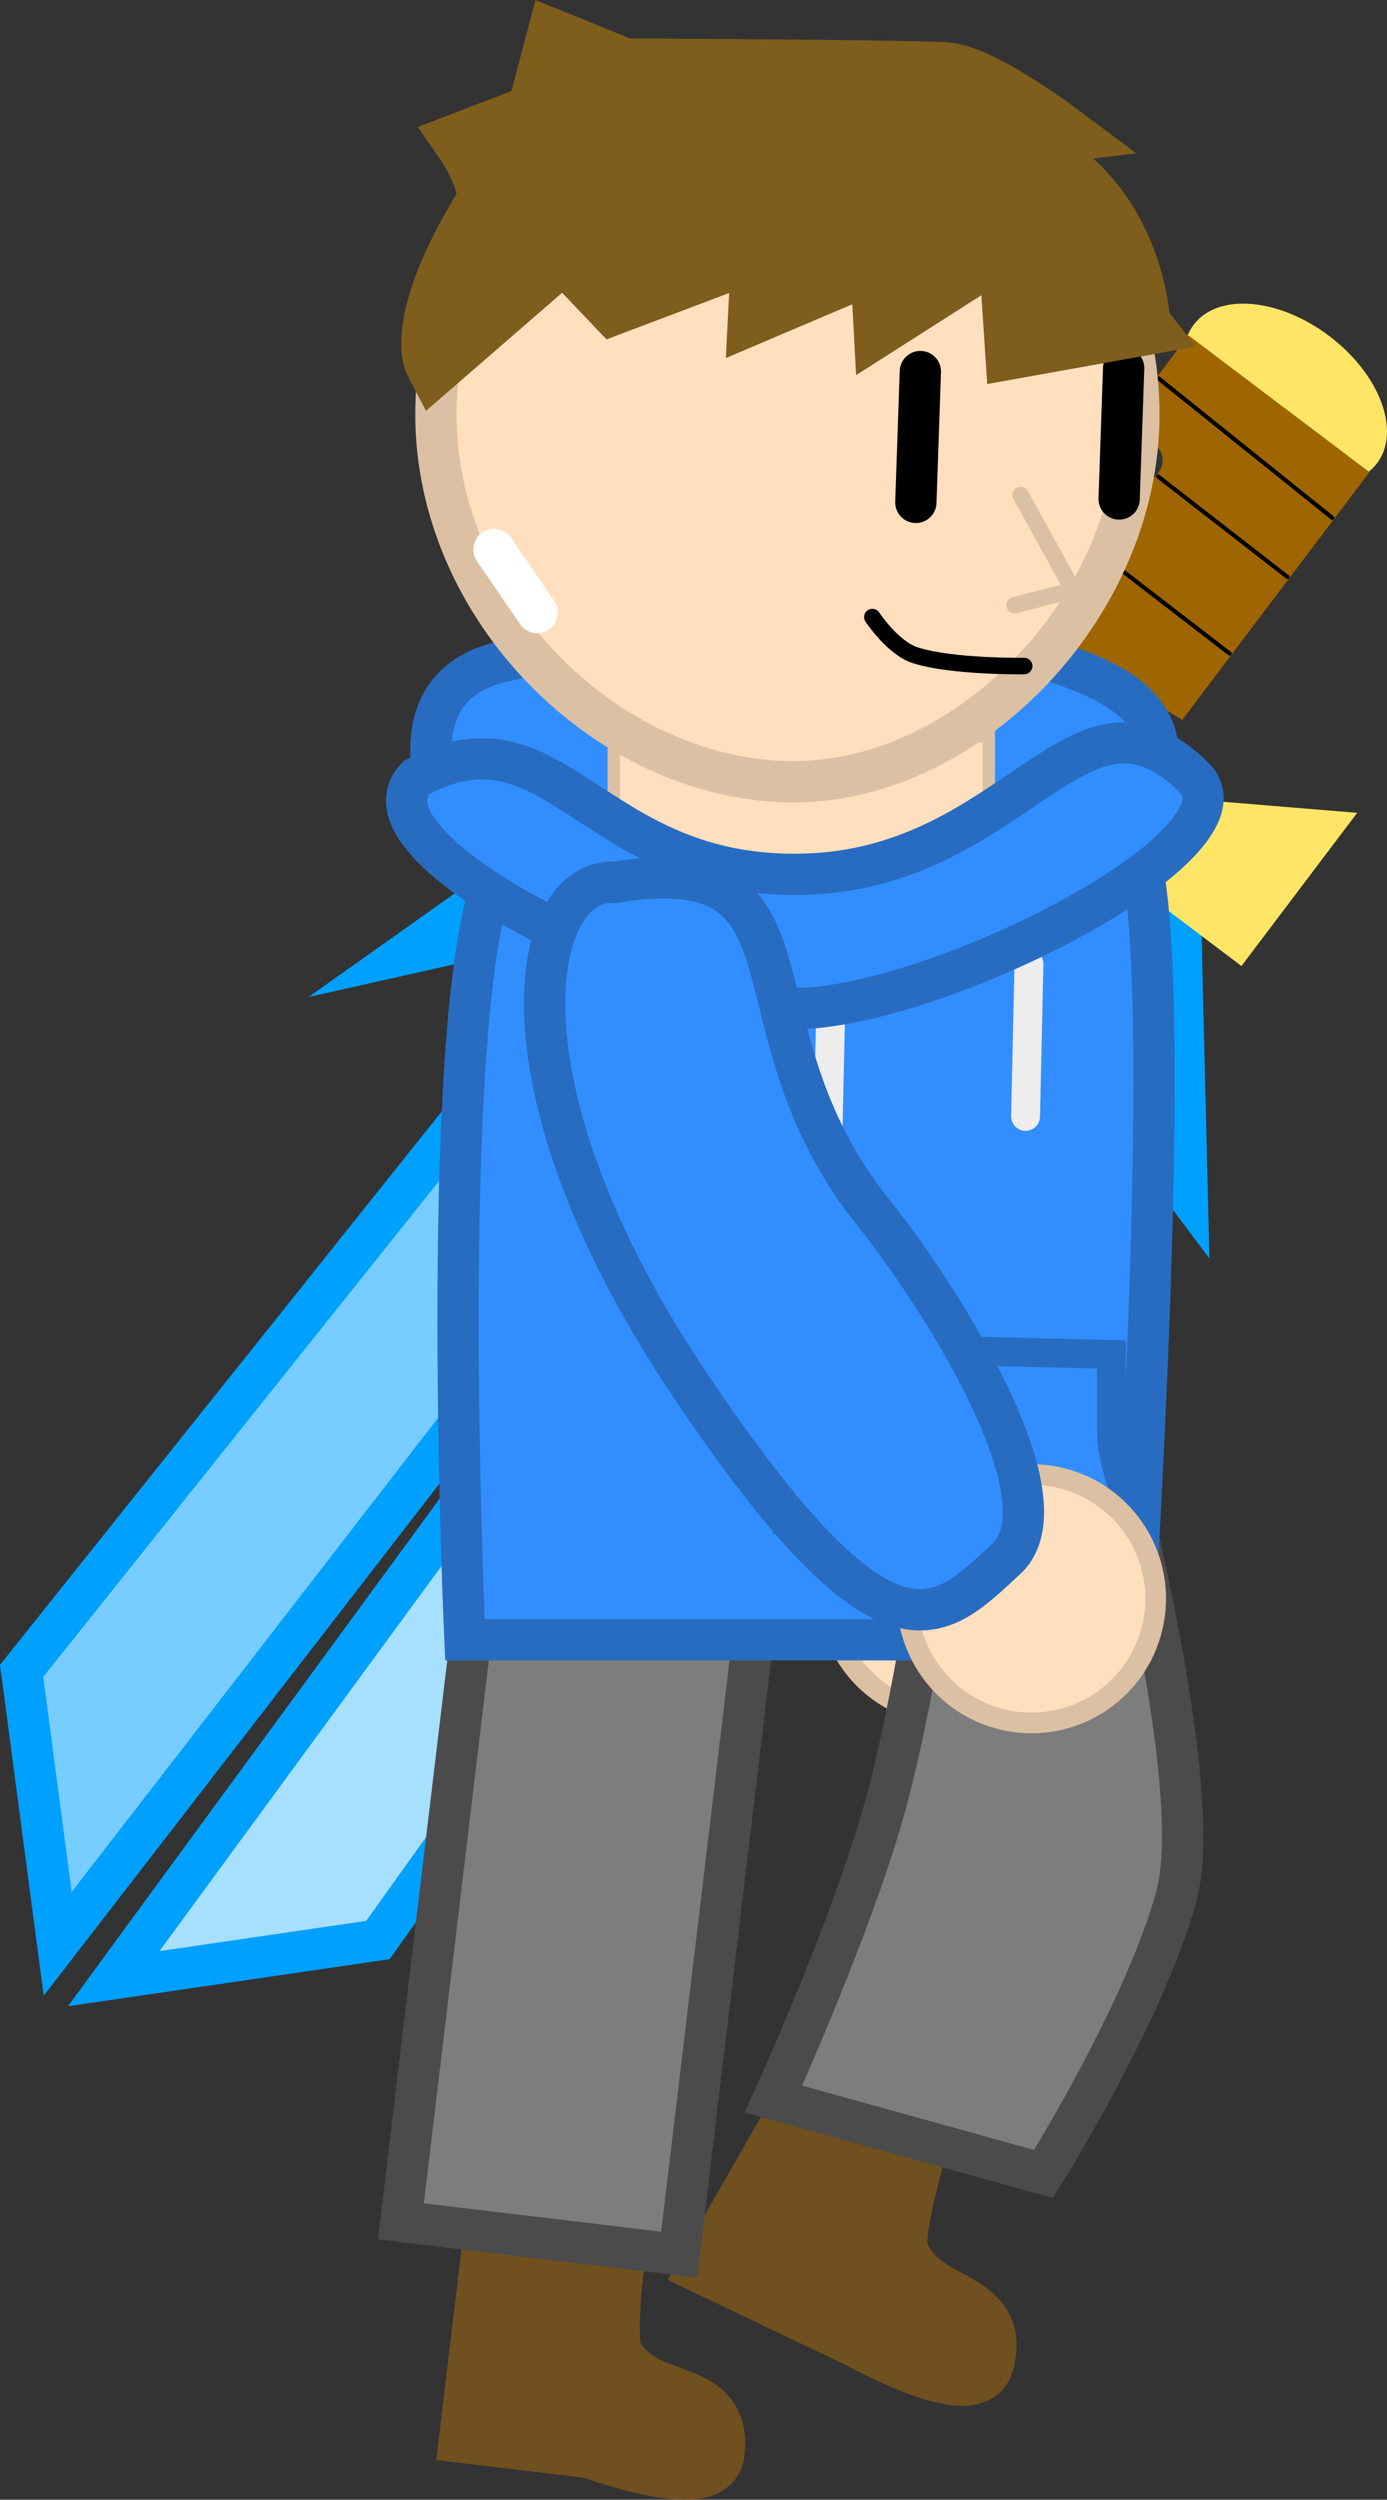 <svg version="1.1" xmlns="http://www.w3.org/2000/svg" xmlns:xlink="http://www.w3.org/1999/xlink" width="168" height="302.77" viewBox="0,0,168,302.77"><rect x="0" y="0" width="168" height="302.77" fill="#333333" stroke="none"/><g transform="translate(-138.194,-108.887)"><g data-paper-data="{&quot;isPaintingLayer&quot;:true}" fill-rule="nonzero" stroke-linejoin="miter" stroke-miterlimit="10" stroke-dasharray="" stroke-dashoffset="0" style="mix-blend-mode: normal"><g data-paper-data="{&quot;index&quot;:null,&quot;origRot&quot;:0}"><path d="M260.408,314.929c-7.382,3.817 -16.46,0.927 -20.277,-6.455c-3.817,-7.382 -0.927,-16.46 6.455,-20.277c7.382,-3.817 16.46,-0.927 20.277,6.455c3.817,7.382 0.927,16.46 -6.455,20.277z" data-paper-data="{&quot;index&quot;:null}" fill="#ffdfbd" stroke="#dcc0a3" stroke-width="2.5" stroke-linecap="butt"/><path d="M242.328,252.483c5.501,9.726 18.016,37.886 8.918,43.839c-9.097,5.953 -16.369,12.491 -34.392,-27.171c-18.023,-39.662 -9.104,-63.637 0.967,-61.432c26.778,0.124 10.055,19.211 24.507,44.764z" data-paper-data="{&quot;origPos&quot;:null,&quot;origRot&quot;:0,&quot;index&quot;:null}" fill="#328eff" stroke="#276cc1" stroke-width="5" stroke-linecap="round"/></g><g data-paper-data="{&quot;origRot&quot;:0}"><path d="M281.154,218.749l0.844,34.826l-13.212,-17.58l-13.999,39.567l-1.603,-28.562l-69.217,96.866l-32.001,4.684l104.947,-143.305z" data-paper-data="{&quot;origPos&quot;:null}" fill="#a7dfff" stroke="#00a0ff" stroke-width="5" stroke-linecap="round"/><path d="M254.237,203.225l-109.055,141.103l-4.369,-33.067l74.276,-93.043l-27.914,6.26l34.238,-24.274l-20.521,-7.908l33.733,-8.701z" data-paper-data="{&quot;origPos&quot;:null,&quot;index&quot;:null}" fill="#77cdff" stroke="#00a0ff" stroke-width="5" stroke-linecap="round"/><path d="M282.779,148.219c2.933,-3.881 10.281,-3.271 16.414,1.362c6.132,4.634 8.726,11.536 5.794,15.417c-2.933,3.881 -10.281,3.271 -16.414,-1.362c-6.132,-4.634 -8.726,-11.536 -5.794,-15.417z" data-paper-data="{&quot;origPos&quot;:null}" fill="#ffe566" stroke="none" stroke-width="NaN" stroke-linecap="butt"/><g data-paper-data="{&quot;origPos&quot;:null}"><path d="M304.067,166.07l-22.682,30.019c-0.147,-0.095 -0.296,-0.19 -0.447,-0.283l-1.134,-0.691c0,0 -2.075,-1.415 -3.561,0.771c-1.486,2.185 0.81,3.742 0.81,3.742l1.134,0.691c0,0 0.001,0 0.001,0.001l-3.433,4.543l-21.926,-16.567l18.341,-24.274c1.182,0.921 2.368,1.834 3.562,2.737c0,0 2.108,1.593 3.701,-0.515c1.593,-2.108 -0.515,-3.701 -0.515,-3.701c-1.194,-0.902 -2.381,-1.816 -3.562,-2.737l7.784,-10.302z" data-paper-data="{&quot;origPos&quot;:null}" fill="#9f6500" stroke="none" stroke-width="NaN" stroke-linecap="butt"/><path d="M276.639,195.356l-18.342,-13.859" fill="none" stroke="#000000" stroke-width="0.5" stroke-linecap="round"/><path d="M265.784,171.588l21.345,16.459" fill="none" stroke="#000000" stroke-width="0.5" stroke-linecap="round"/><path d="M294.139,178.771l-15.653,-12.158" fill="none" stroke="#000000" stroke-width="0.5" stroke-linecap="round"/><path d="M299.555,171.603l-21.027,-16.881" fill="none" stroke="#000000" stroke-width="0.5" stroke-linecap="round"/></g><path d="M302.581,207.34l-14.018,18.553l-62.406,-47.153l14.018,-18.553l12.929,26.346l23.703,18.681z" data-paper-data="{&quot;origPos&quot;:null}" fill="#ffe566" stroke="none" stroke-width="0" stroke-linecap="butt"/></g><g data-paper-data="{&quot;origRot&quot;:0}" stroke-linecap="butt"><path d="M224.329,383.389l10.765,-18.837l14.217,3.942c0,0 -3.302,10.864 -2.381,13.251c2.764,7.16 12.548,5.292 10.318,13.333c-1.254,4.521 -14.509,-2.889 -14.509,-2.889z" data-paper-data="{&quot;index&quot;:null}" fill="#6f501e" stroke="#6f501e" stroke-width="7.5"/><path d="M231.871,363.127c0,0 9.4,-20.574 13.525,-35.449c4.053,-14.616 7.431,-40.119 7.431,-40.119l17.762,-14.164c0,0 14.302,50.006 10.063,65.291c-3.939,14.206 -16.066,33.513 -16.066,33.513z" fill="#7d7d7d" stroke="#4b4b4b" stroke-width="5"/></g><g data-paper-data="{&quot;origRot&quot;:0}" stroke-linecap="butt"><path d="M195.202,403.575l2.923,-24.414l14.648,1.754c0,0 -1.626,11.238 -0.355,13.458c3.812,6.661 13.203,3.34 12.211,11.624c-0.558,4.658 -14.778,-0.669 -14.778,-0.669z" data-paper-data="{&quot;index&quot;:null}" fill="#6f501e" stroke="#6f501e" stroke-width="7.5"/><path d="M186.752,377.938l9.322,-77.864l33.709,4.036l-9.322,77.864z" fill="#7d7d7d" stroke="#4b4b4b" stroke-width="5"/></g><path d="M192.392,208.883c0,0 -7.533,-16.504 6.56,-19.844c14.093,-3.34 49.527,-7.712 71.336,1.654c15.558,6.681 4.1,18.19 4.1,18.19z" data-paper-data="{&quot;index&quot;:null}" fill="#328eff" stroke="#276cc1" stroke-width="5" stroke-linecap="butt"/><path d="M194.512,307.497c0,0 -3.684,-80.301 4.421,-94.466c7.478,-13.067 21.058,6.557 36.11,6.245c16.32,-0.338 31.63,-22.619 40.35,-8.82c5.807,9.19 0,97.041 0,97.041z" fill="#328eff" stroke="#276cc1" stroke-width="5" stroke-linecap="butt"/><path d="M262.416,244.104l0.41,-18.441" fill="none" stroke="#ededed" stroke-width="3.5" stroke-linecap="round"/><path d="M238.862,229.129l-0.41,18.441" fill="none" stroke="#ededed" stroke-width="3.5" stroke-linecap="round"/><path d="M212.535,216.219v-18.17h45.426v18.17z" fill="#ffdfbd" stroke="#dcc0a3" stroke-width="1.5" stroke-linecap="butt"/><path d="M234.283,292.964c0,0 2.348,-6.288 2.348,-10.313c0,-4.143 -0.522,-10.615 -0.522,-10.615l36.71,0.906c0,0 0,5.382 0,9.407c0,4.143 2.87,10.615 2.87,10.615z" fill="none" stroke="#276cc1" stroke-width="3.5" stroke-linecap="butt"/><path d="M282.826,203.07c7.954,7.912 -30.005,27.33 -47.578,27.973c-17.235,-1.242 -54.944,-19.293 -46.622,-27.973c16.914,-9.122 21.087,12.193 46.622,11.715c26.008,-0.487 33.553,-25.666 47.578,-11.715z" fill="#328eff" stroke="#276cc1" stroke-width="5" stroke-linecap="butt"/><path d="M190.994,159.084c0,-23.513 19.061,-42.573 42.573,-42.573c23.513,0 42.573,19.061 42.573,42.573c0,23.513 -20.973,44.964 -42.573,44.486c-22.073,-0.489 -42.573,-20.973 -42.573,-44.486z" fill="#ffdfbd" stroke="#dcc0a3" stroke-width="5" stroke-linecap="butt"/><path d="M261.823,168.852l6.361,11.517l-7.095,1.823" fill="#ffdfbd" stroke="#dcc0a3" stroke-width="2" stroke-linecap="round"/><path d="M249.127,169.737l0.546,-15.846" fill="none" stroke="#000000" stroke-width="5" stroke-linecap="round"/><path d="M273.749,169.326l0.546,-15.846" fill="none" stroke="#000000" stroke-width="5" stroke-linecap="round"/><path d="M276.215,148.281l-14.978,2.689l-0.85,-12.89l-15.096,9.627l-0.4,-7.513l-14.729,6.265l0.39,-7.619l-17.895,6.765l-6.129,-6.436l-15.625,13.555c0,0 -2.521,-4.768 5.84,-18.481c1.891,-2.392 -2.143,-8.183 -2.143,-8.183l8.672,-3.335l2.315,-8.761l8.19,3.326c0,0 35.137,0.163 39.038,0.47c4.204,0.331 13.256,7.088 13.256,7.088c0,0 -7.327,0.872 -5.509,1.533c15.102,5.49 15.652,21.899 15.652,21.899z" data-paper-data="{&quot;origRot&quot;:0}" fill="#7e5d1d" stroke="#7e5d1d" stroke-width="7.5" stroke-linecap="round"/><path d="M203.259,183.083l-5.231,-7.645" fill="none" stroke="#ffffff" stroke-width="5" stroke-linecap="round"/><path d="M262.249,189.561c0,0 -8.745,0.126 -13.204,-1.312c-2.72,-0.877 -5.189,-4.621 -5.189,-4.621" fill="none" stroke="#000000" stroke-width="2" stroke-linecap="round"/><g data-paper-data="{&quot;index&quot;:null,&quot;origRot&quot;:0}"><path d="M272.127,314.584c-6.661,4.969 -16.089,3.598 -21.058,-3.062c-4.969,-6.661 -3.598,-16.089 3.062,-21.058c6.661,-4.969 16.089,-3.598 21.058,3.062c4.969,6.661 3.598,16.089 -3.062,21.058z" data-paper-data="{&quot;index&quot;:null}" fill="#ffdfbd" stroke="#dcc0a3" stroke-width="2.5" stroke-linecap="butt"/><path d="M244.106,255.922c7.013,8.699 23.953,34.442 15.948,41.798c-8.005,7.356 -14.113,14.993 -38.362,-21.199c-24.249,-36.192 -19.359,-61.301 -9.064,-60.767c26.44,-4.244 13.053,17.314 31.478,40.168z" data-paper-data="{&quot;origPos&quot;:null,&quot;origRot&quot;:0,&quot;index&quot;:null}" fill="#328eff" stroke="#276cc1" stroke-width="5" stroke-linecap="round"/></g></g></g></svg>